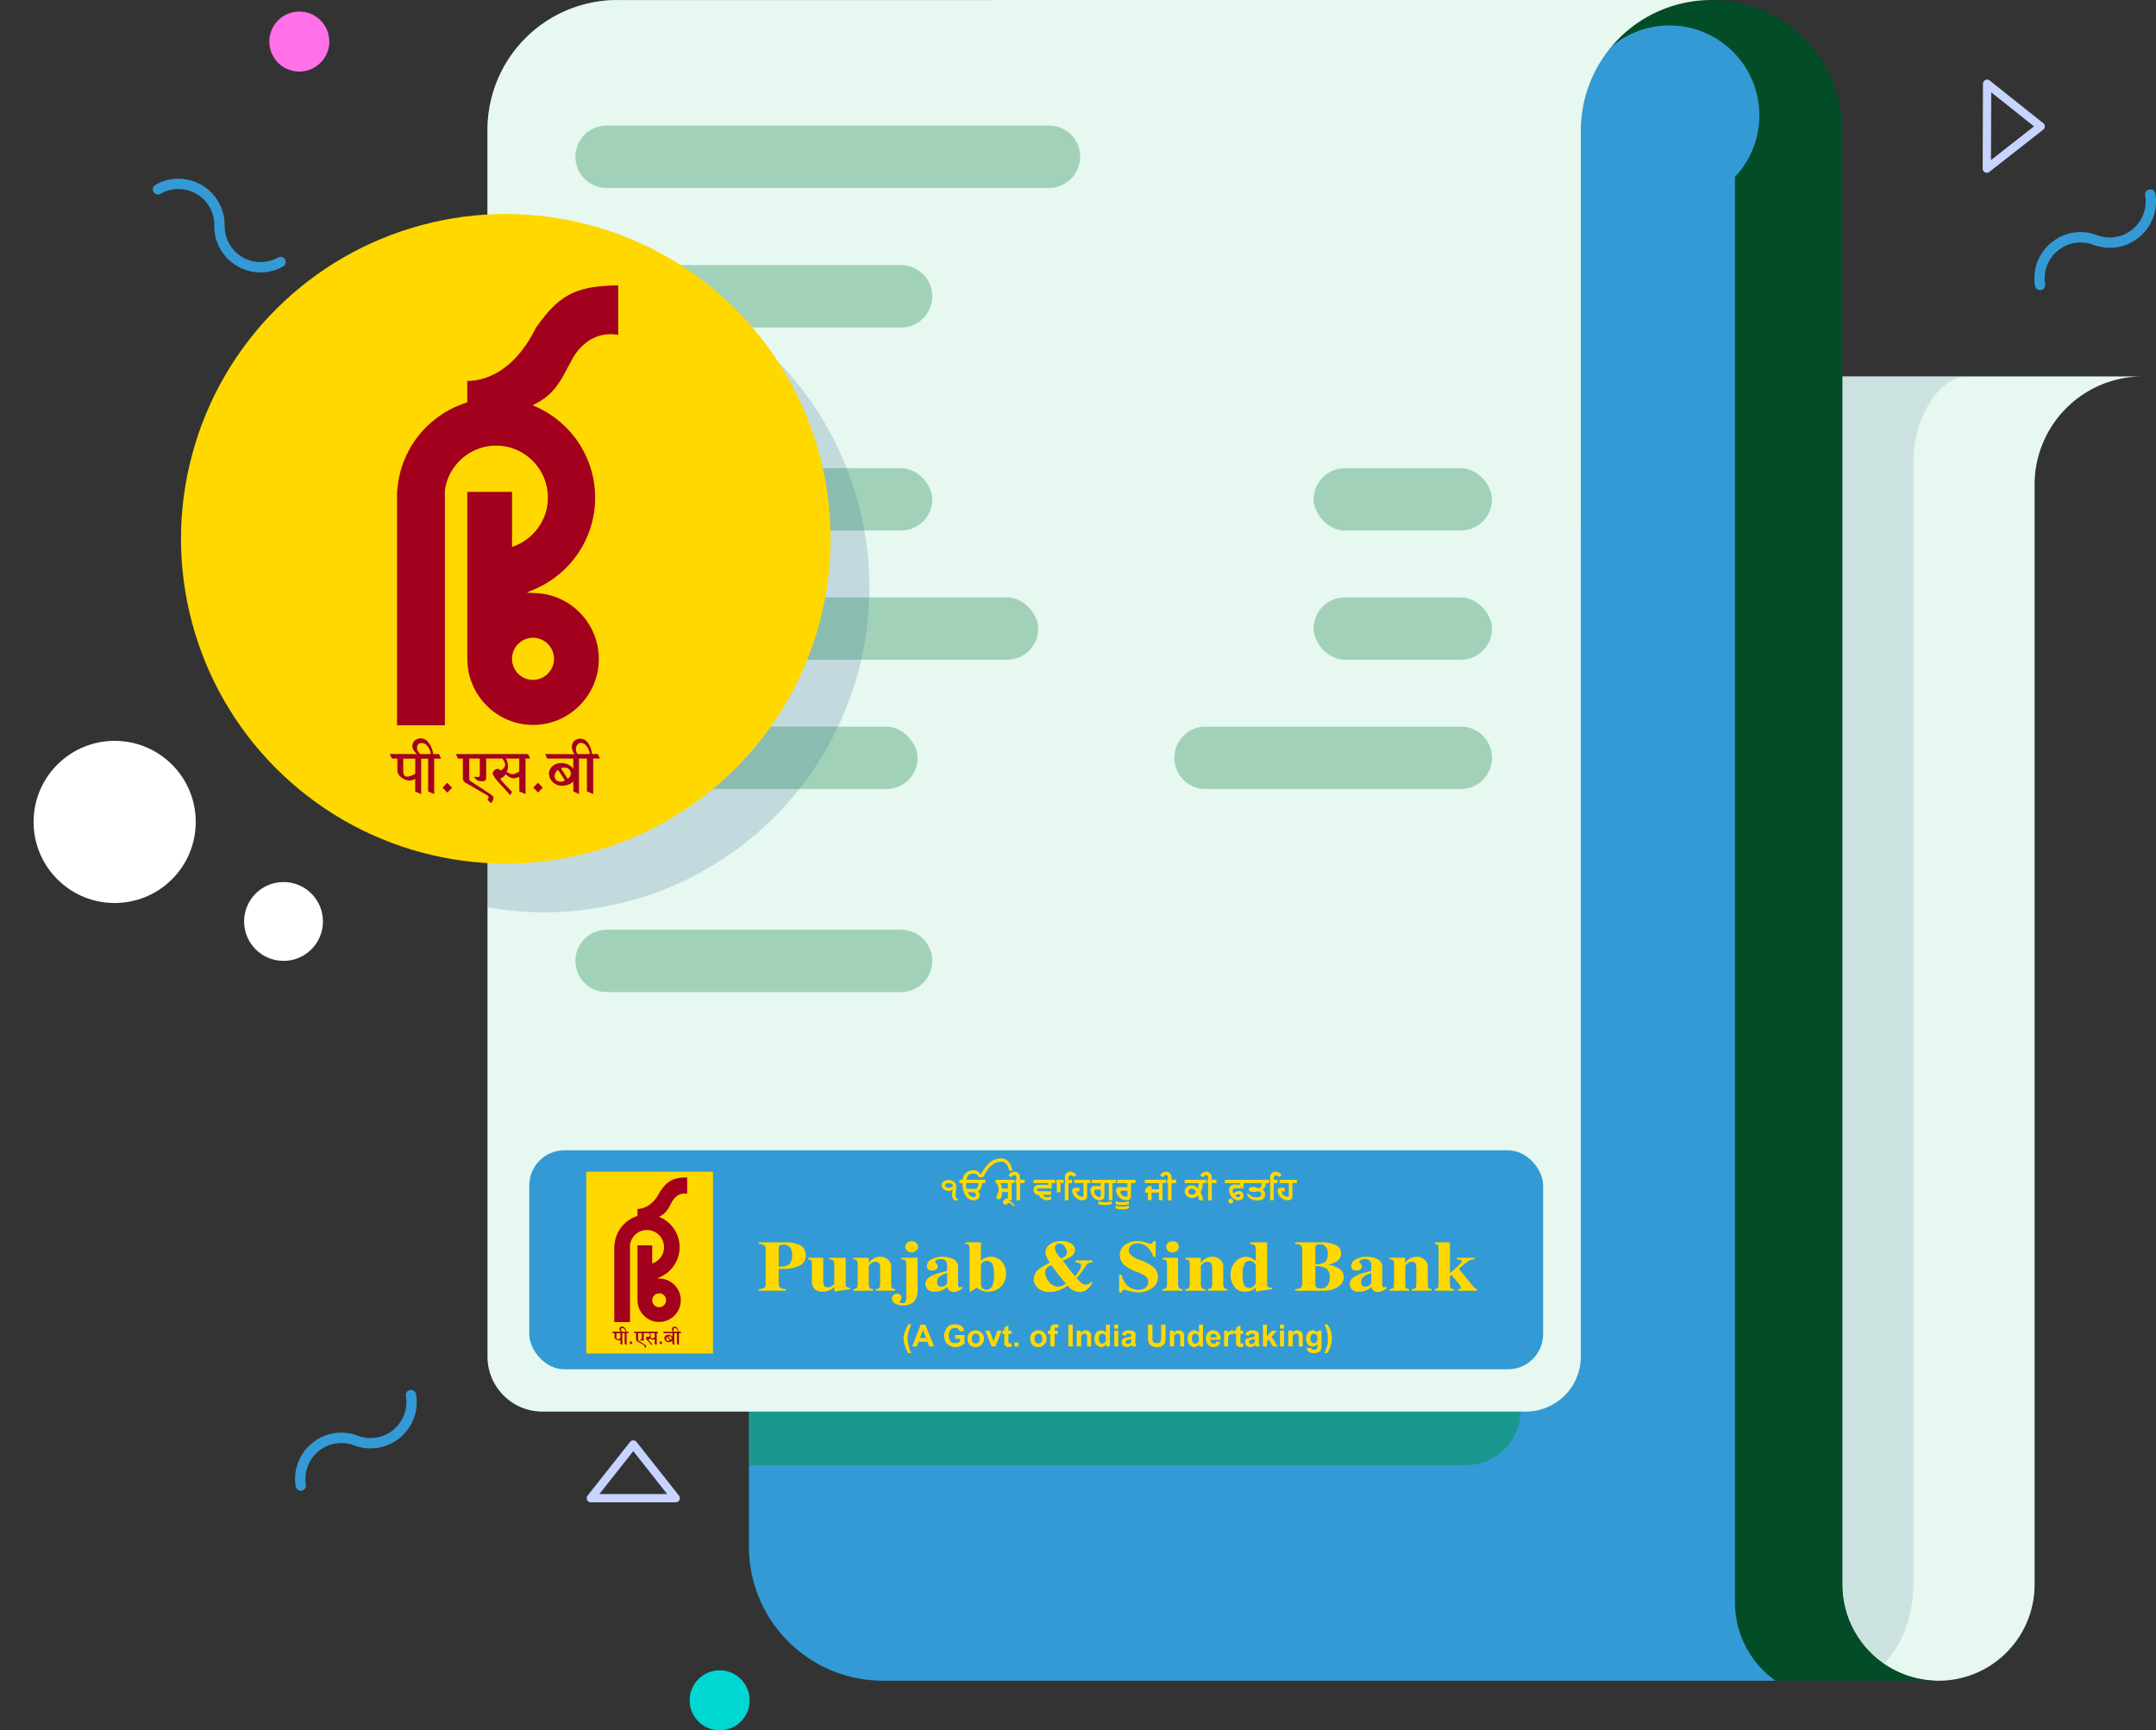 <svg xmlns="http://www.w3.org/2000/svg" width="245.99" height="197.419" viewBox="0 0 245.99 197.419">
  <rect x="0" y="0" width="245.99" height="197.419" fill="#333333" stroke="none"/>
  <g id="Group_36834" data-name="Group 36834" transform="translate(-2124.733 -2211.395)">
    <rect id="Rectangle_18350" data-name="Rectangle 18350" width="29.827" height="94.281" rx="14.913" transform="translate(2180.352 2211.396)" fill="#06a7c1"/>
    <g id="Group_36832" data-name="Group 36832" transform="translate(2180.352 2211.395)">
      <path id="Path_43221" data-name="Path 43221" d="M3318.149,2446.332a12.349,12.349,0,0,0-12.348,12.351v125.493a10.97,10.97,0,1,1-21.94,0V2446.332Z" transform="translate(-3129.282 -2403.384)" fill="#e6f8ef"/>
      <path id="Path_43222" data-name="Path 43222" d="M3298.269,2446.332c-3.907,0-6.289,5.631-6.289,9.327v128.274c0,4.266-1.649,7.977-4.078,9.871-2.407-1.862-4.041-5.475-4.041-9.629V2446.332Z" transform="translate(-3129.282 -2403.384)" fill="#326497" opacity="0.15" style="mix-blend-mode: multiply;isolation: isolate"/>
      <path id="Path_43223" data-name="Path 43223" d="M3473.2,2446.332v.005c-.083-.005-.164-.005-.249-.005Z" transform="translate(-3284.082 -2403.384)" fill="#fff"/>
      <path id="Path_43224" data-name="Path 43224" d="M2731.646,2401.263h-120.42a15.3,15.3,0,0,1-15.3-15.3V2269.626h94.925v-45.211a14.837,14.837,0,0,1,3.519-9.618c.267-.322.551-.63.849-.927a14.913,14.913,0,0,1,25.458,10.546v165.877A10.972,10.972,0,0,0,2731.646,2401.263Z" transform="translate(-2566.096 -2209.5)" fill="#024d28"/>
      <path id="Path_43225" data-name="Path 43225" d="M2713.05,2425.164H2611.224a15.3,15.3,0,0,1-15.3-15.3V2293.527h94.921v-45.211a10.259,10.259,0,1,1,17.584,5.274v162.63A10.951,10.951,0,0,0,2713.05,2425.164Z" transform="translate(-2566.095 -2233.403)" fill="#339ad5"/>
      <path id="Path_43226" data-name="Path 43226" d="M2683.984,2742.407v64.258a6.279,6.279,0,0,1-6.283,6.276h-81.777v-70.534Z" transform="translate(-2566.095 -2645.768)" fill="#02954a" opacity="0.5"/>
      <path id="Path_43227" data-name="Path 43227" d="M2571.1,2209.495a14.917,14.917,0,0,0-14.916,14.915v139.862a6.279,6.279,0,0,1-6.281,6.279H2437.719a6.281,6.281,0,0,1-6.281-6.279V2224.3a14.806,14.806,0,0,1,14.8-14.8Z" transform="translate(-2431.438 -2209.495)" fill="#e6f8ef"/>
      <path id="Path_43228" data-name="Path 43228" d="M2540.811,2295.612h-50.469a3.559,3.559,0,0,1-3.559-3.558h0a3.558,3.558,0,0,1,3.559-3.557h50.469a3.557,3.557,0,0,1,3.557,3.557h0A3.558,3.558,0,0,1,2540.811,2295.612Z" transform="translate(-2476.747 -2274.17)" fill="#a1d2b9"/>
      <path id="Path_43229" data-name="Path 43229" d="M2523.935,2383.422h-33.594a3.558,3.558,0,0,1-3.559-3.557h0a3.558,3.558,0,0,1,3.559-3.558h33.594a3.557,3.557,0,0,1,3.558,3.558h0A3.558,3.558,0,0,1,2523.935,2383.422Z" transform="translate(-2476.747 -2346.057)" fill="#a1d2b9"/>
      <rect id="Rectangle_18351" data-name="Rectangle 18351" width="40.711" height="7.115" rx="3.558" transform="translate(10.036 53.417)" fill="#a1d2b9"/>
      <path id="Path_43230" data-name="Path 43230" d="M2523.935,2801.549h-33.594a3.559,3.559,0,0,1-3.559-3.559h0a3.558,3.558,0,0,1,3.559-3.557h33.594a3.557,3.557,0,0,1,3.558,3.557h0A3.558,3.558,0,0,1,2523.935,2801.549Z" transform="translate(-2476.747 -2688.36)" fill="#a1d2b9"/>
      <path id="Path_43232" data-name="Path 43232" d="M2540.941,2951.624h-50.6a3.559,3.559,0,0,1-3.559-3.559h0a3.558,3.558,0,0,1,3.559-3.557h50.6a3.557,3.557,0,0,1,3.557,3.557h0A3.558,3.558,0,0,1,2540.941,2951.624Z" transform="translate(-2476.747 -2811.221)" fill="#c3e5f4"/>
      <path id="Path_43233" data-name="Path 43233" d="M2896.284,2673.792h-29.132a3.558,3.558,0,0,1-3.558-3.558h0a3.556,3.556,0,0,1,3.558-3.557h29.132a3.556,3.556,0,0,1,3.557,3.557h0A3.558,3.558,0,0,1,2896.284,2673.792Z" transform="translate(-2785.227 -2583.771)" fill="#a1d2b9"/>
      <rect id="Rectangle_18352" data-name="Rectangle 18352" width="20.355" height="7.115" rx="3.558" transform="translate(94.259 68.162)" fill="#a1d2b9"/>
      <rect id="Rectangle_18353" data-name="Rectangle 18353" width="20.355" height="7.115" rx="3.558" transform="translate(94.259 53.417)" fill="#a1d2b9"/>
      <rect id="Rectangle_18354" data-name="Rectangle 18354" width="52.801" height="7.115" rx="3.558" transform="translate(10.036 68.162)" fill="#a1d2b9"/>
      <rect id="Rectangle_18355" data-name="Rectangle 18355" width="39.04" height="7.115" rx="3.558" transform="translate(10.036 82.906)" fill="#a1d2b9"/>
      <rect id="Rectangle_18356" data-name="Rectangle 18356" width="33.85" height="7.115" rx="3.558" transform="translate(80.764 133.288)" fill="#4bb266"/>
    </g>
    <g id="Group_36833" data-name="Group 36833" transform="translate(2124.733 2220.462)">
      <path id="Path_43234" data-name="Path 43234" d="M2437.64,2374.736a37.3,37.3,0,0,0-6.6.584v72.943a37.059,37.059,0,1,0,6.6-73.527Z" transform="translate(-2375.497 -2353.838)" fill="#326497" opacity="0.2" style="mix-blend-mode: multiply;isolation: isolate"/>
      <circle id="Ellipse_2360" data-name="Ellipse 2360" cx="37.057" cy="37.057" r="37.057" transform="translate(5.303 52.406) rotate(-45)" fill="#ffd800"/>
      <circle id="Ellipse_2361" data-name="Ellipse 2361" cx="9.251" cy="9.251" r="9.251" transform="translate(0 84.71) rotate(-45)" fill="#fff"/>
      <circle id="Ellipse_2362" data-name="Ellipse 2362" cx="4.498" cy="4.498" r="4.498" transform="translate(27.851 91.568)" fill="#fff"/>
    </g>
    <g id="Group_39896" data-name="Group 39896" transform="translate(2169.197 2243.938)">
      <path id="Path_19479" data-name="Path 19479" d="M367.887,471.617l-.539.557-.546-.566.537-.557.547.566Zm3.963-3.84,1.393,0a1.577,1.577,0,0,0-.383-.927.782.782,0,0,0-.66-.34c-.536.074-.683.836-.35,1.272Zm-2.222,1.813a.768.768,0,0,0-.23.247.713.713,0,0,0-.151.414.646.646,0,0,0,.192.527.845.845,0,0,0,.489.155.57.57,0,0,0,.235-.024l.253-.132-.787-1.186Zm1.1,1-.774-1.187a.553.553,0,0,1,.23-.062h.251a.62.62,0,0,1,.43.166.722.722,0,0,1,.219.566.655.655,0,0,1-.356.517Zm.807-2.79a1.6,1.6,0,0,1-.325-.675.959.959,0,0,1,.283-.862,1.165,1.165,0,0,1,.687-.24,1.037,1.037,0,0,1,.832.452,2.584,2.584,0,0,1,.487,1.3h.664l.261.519h-.783v4.047l-.719-.3v-3.742h-.9v4.047l-.65-.3v-1.141a1.276,1.276,0,0,1-.4.292,1.862,1.862,0,0,1-.863.2,1.516,1.516,0,0,1-.555-.084,1.66,1.66,0,0,1-.527-.326,1.51,1.51,0,0,1-.438-1,1.208,1.208,0,0,1,.325-.754,1.609,1.609,0,0,1,1.176-.421,1.775,1.775,0,0,1,.8.221,1.314,1.314,0,0,1,.478.432v-1.169H368.4l-.244-.519,3.375.023Zm-7.848.5a1.709,1.709,0,0,1,.09,1.525l.263.146a.931.931,0,0,0,.462.1,1.174,1.174,0,0,0,.165-.013c.058-.009.033-.041.136-.084a1.333,1.333,0,0,0,.4-.226v-1.454Zm-.417,0h-1.843v2.228a.349.349,0,0,1-.38.357h-.2a.567.567,0,0,0-.109-.017l-.311-.061-.441-.435.476.026c.158.008.239-.055.239-.166v-1.932h-1.2v2.22a.752.752,0,0,0,.03.2.2.2,0,0,0,.081.129l2.212,1.445a1.555,1.555,0,0,1,.348.279.494.494,0,0,1,.1.253,1.374,1.374,0,0,1-.277.557l-.43-.391a.705.705,0,0,0,.106-.143.314.314,0,0,0,.045-.144c0-.07-.065-.163-.219-.251l-2.468-1.421a.61.61,0,0,1-.262-.574v-2.159h-.55l-.252-.519h8.248l.244.519h-.536v4.047l-.712-.3V470.38a.9.9,0,0,0-.143.053,1.608,1.608,0,0,1-.254.082c-.1.027-.079.04-.141.04a1.256,1.256,0,0,1-.537-.118,1.464,1.464,0,0,1-.461-.353l-.175.191a1.472,1.472,0,0,1-.2.174,1.444,1.444,0,0,0-.2.113.175.175,0,0,0-.042.053.1.1,0,0,0-.013.034c.1.11.179.21.253.3.017.017.157.169.42.452l.656.7-.184.388c-.728-.835-1.357-1.469-1.576-1.752a2.763,2.763,0,0,1-.434-.686c-.051-.165.174-.527.481-.564a.32.32,0,0,1,.393.167c0-.033.152-.013.2-.115.318-.265.567-.5.019-1.243Zm-9.333-.513,1.174-.006a1.671,1.671,0,0,0-.421-.951.794.794,0,0,0-.66-.3c-.3.014-.547.2-.475.73a1.008,1.008,0,0,0,.382.53Zm-.6.522h-1.371v1.394q0,.661.445.66a1.3,1.3,0,0,0,.447-.1,2.469,2.469,0,0,0,.243-.109,1.874,1.874,0,0,0,.236-.143v-1.7Zm4.2,3.318-.539.557-.547-.566.538-.557.547.566Zm-3.973-3.845a1.252,1.252,0,0,1-.568-.957.971.971,0,0,1,.334-.631.949.949,0,0,1,.674-.191,1.037,1.037,0,0,1,.832.454,2.668,2.668,0,0,1,.552,1.326h.664l.235.519H355.5v4.047l-.694-.3v-3.742l-.791.008v4.039l-.684-.3v-1.444c-.062.036-.114.062-.157.083a1.272,1.272,0,0,1-.141.057,1.641,1.641,0,0,1-.373.061,1.62,1.62,0,0,1-.885-.349,1.06,1.06,0,0,1-.475-.766V468.3h-.628l-.251-.527Z" transform="translate(-350.423 -414.292)" fill="#a3001d" fill-rule="evenodd"/>
      <path id="Path_19480" data-name="Path 19480" d="M351.026,453.1l.059-.636.058-.431.072-.425.089-.421.1-.415.12-.408.133-.4.148-.4.163-.388.177-.38.19-.374.2-.366.216-.356.228-.347.241-.34.252-.329.264-.32.275-.31.286-.3.3-.289.308-.278.317-.268.327-.255.336-.244.345-.231.355-.219.363-.205.369-.193.379-.179.386-.166.393-.152.55-.189v-2.438h.141l.355-.023.347-.041.341-.056.333-.074.328-.089.319-.1.314-.119.305-.132.3-.145.291-.157.286-.17.277-.18.27-.192.263-.2.256-.21.249-.22.24-.227.234-.235.226-.243.219-.249.212-.255.205-.259.387-.533.358-.547.328-.559.3-.562.13-.265.492-.682.488-.629.24-.291.241-.275.237-.259.239-.245.239-.231.24-.217.243-.2.246-.19.249-.177.253-.165.259-.153.264-.143.271-.131.28-.12.288-.111.3-.1.307-.091.316-.082.329-.072.343-.064.354-.057.369-.048.383-.041.812-.06c.377-.017.753-.031,1.131-.037v5.659l-.24-.039-.246-.027-.243-.014h-.239l-.233.01-.231.021-.225.034-.22.044-.216.055-.211.064-.205.075-.2.085-.2.094-.189.1-.185.111-.179.119-.174.125-.331.271-.308.3-.285.316-.261.336-.239.352-.215.363-.187.367c-.338.628-.664,1.262-1.03,1.873-.129.21-.262.414-.4.617-.107.149-.216.293-.329.436s-.24.278-.365.413l-.267.264c-.144.129-.29.252-.441.374l-.328.235-.354.225-.191.108-.582.311.762.357.36.186.352.2.345.208.336.221.329.234.318.244.311.255.3.265.293.276.281.286.272.295.261.3.25.315.24.323.227.332.218.34.2.349.192.356.181.365.167.37.156.377.14.384.129.391.113.4.1.4.085.407.069.413.055.418.04.422.024.425.008.431-.008.439-.024.435-.042.429-.057.427-.073.421-.088.415-.1.41-.118.4-.133.4-.147.391-.16.384-.174.376-.188.369-.2.362-.212.353-.225.344-.237.336-.249.327-.26.318-.271.308-.281.3-.292.288-.3.276-.312.265-.321.255-.332.244-.339.231-.349.218-.356.207-.365.193-.372.181-1.22.536,1.295.067.372.037.365.055.362.073.353.091.346.106.341.123.331.139.324.154.315.17.307.183.3.2.287.211.275.224.264.237.254.249.242.259.23.272.216.282.2.292.191.3.175.312.161.32.145.329.131.336.115.345.1.352.082.359.064.364.047.37.028.376.01.38-.01.387-.03.381-.046.376-.066.37-.085.363-.1.357-.119.349-.134.34-.151.334-.165.323-.181.315-.2.306-.209.295-.223.285-.236.274-.249.261-.26.25-.273.237-.284.224-.294.21-.305.2-.314.181-.324.166-.332.151-.339.135-.349.119-.355.1-.363.085-.367.067-.374.046-.38.03-.386.01-.376-.01-.372-.027-.366-.047-.36-.062-.354-.081-.348-.1-.342-.113-.333-.129-.327-.143-.316-.16-.31-.175-.3-.187-.291-.2-.28-.214-.27-.228-.258-.238-.247-.252-.236-.262-.223-.272-.211-.283-.2-.3-.184-.3-.169-.312-.156-.321-.14-.329-.126-.336-.109-.344-.093-.35-.076-.357-.058-.363-.043-.369-.03-.479V453.1h5.106v6.288l.5-.2.4-.19.382-.218.365-.245.343-.272.324-.295.3-.318.276-.34.252-.36.226-.378.2-.4.168-.413.072-.211.121-.434.048-.223.04-.224.031-.228.022-.23.014-.233,0-.235-.007-.3-.024-.3-.037-.3-.052-.29-.066-.285-.079-.282-.093-.274-.106-.27-.119-.262-.13-.255-.143-.248-.154-.239-.164-.233-.175-.224-.187-.215-.195-.2-.205-.2-.215-.186-.223-.176-.231-.166-.24-.153-.247-.143-.254-.132-.26-.119-.268-.106-.274-.093-.28-.081-.286-.065-.29-.052-.3-.038-.3-.023-.3-.007-.277.006-.273.019-.27.031-.266.044-.262.057-.257.067-.253.078-.249.088-.242.1-.237.111-.232.121-.226.129-.218.14-.213.149-.205.157-.2.166-.191.174-.184.183-.175.191-.167.2-.157.205-.15.211-.14.22-.13.225-.121.231-.11.238-.1.242-.09.248-.079.254-.068.257-.056.263-.047.278v26.828h-5.46V453.1Zm15.5,16.645-.244.013-.237.037-.229.06a3.245,3.245,0,0,0-.326.129c-.1.054-.2.111-.3.173s-.182.138-.271.214-.161.163-.237.251-.137.184-.2.282a3.18,3.18,0,0,0-.158.311,3.536,3.536,0,0,0-.115.335l-.047.235-.026.241v.247l.026.241.047.235a3.535,3.535,0,0,0,.115.335,3.373,3.373,0,0,0,.158.312c.064.1.129.19.2.281a3.321,3.321,0,0,0,.237.251c.088.077.177.146.271.214s.2.121.3.174.213.091.326.129l.229.06.237.037.244.011.245-.011.238-.037a3.3,3.3,0,0,0,.34-.1c.11-.044.213-.091.318-.145a3.217,3.217,0,0,0,.291-.187c.092-.072.177-.146.261-.227s.154-.17.226-.262a3.41,3.41,0,0,0,.187-.292c.054-.105.1-.208.144-.319s.069-.224.1-.342l.035-.238.013-.246-.013-.245-.035-.238c-.028-.118-.059-.227-.1-.342s-.091-.214-.144-.319-.119-.2-.187-.292-.147-.177-.226-.262-.17-.153-.261-.226a3.377,3.377,0,0,0-.291-.189c-.1-.054-.209-.1-.318-.144s-.225-.07-.34-.1l-.238-.037Z" transform="translate(-350.179 -429.524)" fill="#a3001d" fill-rule="evenodd"/>
    </g>
    <path id="Path_43238" data-name="Path 43238" d="M583.553,204.491a3.422,3.422,0,1,0,3.592,3.244A3.423,3.423,0,0,0,583.553,204.491Z" transform="translate(1623.115 2197.483)" fill="#00d6d2"/>
    <path id="Path_43239" data-name="Path 43239" d="M640.717,120.6a.592.592,0,0,0,.491-.677,4.1,4.1,0,0,1,5.5-4.492,5.278,5.278,0,0,0,7.067-5.839.589.589,0,0,0-.681-.479.591.591,0,0,0-.388.247.558.558,0,0,0-.093.434,4.1,4.1,0,0,1-5.49,4.536,5.219,5.219,0,0,0-5.208.848,5.285,5.285,0,0,0-1.224,1.423,5.144,5.144,0,0,0-.4.851,5.317,5.317,0,0,0-.246,2.66A.592.592,0,0,0,640.717,120.6Z" transform="translate(1716.869 2123.895)" fill="#339ad5"/>
    <path id="Path_43240" data-name="Path 43240" d="M533.081,206.983a.591.591,0,0,0,.491-.677,4.1,4.1,0,0,1,5.5-4.492,5.278,5.278,0,0,0,7.067-5.839.586.586,0,0,0-.244-.382.576.576,0,0,0-.435-.1.594.594,0,0,0-.389.247.558.558,0,0,0-.091.434,4.1,4.1,0,0,1-5.49,4.536,5.222,5.222,0,0,0-5.21.848,5.316,5.316,0,0,0-1.224,1.424,5.17,5.17,0,0,0-.4.85,5.288,5.288,0,0,0-.245,2.66A.59.59,0,0,0,533.081,206.983Z" transform="translate(1626.062 2174.491)" fill="#339ad5"/>
    <g id="Group_39902" data-name="Group 39902" transform="translate(2142.167 2212.714)">
      <path id="Path_25422" data-name="Path 25422" d="M545.677,49.585a3.422,3.422,0,1,0,3.592,3.245A3.422,3.422,0,0,0,545.677,49.585Z" transform="translate(-529.134 -49.58)" fill="#ff70e9"/>
      <path id="Path_25423" data-name="Path 25423" d="M546.921,74.014a.591.591,0,0,0-.8-.232,4.1,4.1,0,0,1-6.1-3.636,5.278,5.278,0,0,0-7.9-4.653.587.587,0,0,0-.219.8.592.592,0,0,0,.365.28.559.559,0,0,0,.44-.06,4.1,4.1,0,0,1,6.136,3.615,5.22,5.22,0,0,0,2.573,4.606,5.294,5.294,0,0,0,1.755.666,5.23,5.23,0,0,0,.937.085,5.31,5.31,0,0,0,2.584-.676A.59.59,0,0,0,546.921,74.014Z" transform="translate(-531.825 -45.722)" fill="#339ad5"/>
    </g>
    <path id="Path_43241" data-name="Path 43241" d="M566.289,187.746a.462.462,0,0,1-.047.206.473.473,0,0,1-.425.266h-9.683a.472.472,0,0,1-.371-.765l4.842-6.127a.472.472,0,0,1,.741,0l4.842,6.127A.476.476,0,0,1,566.289,187.746Zm-9.18-.473h7.733l-3.867-4.893Z" transform="translate(1636.012 2194.583)" fill="#c6d4ff"/>
    <path id="Path_43242" data-name="Path 43242" d="M635.741,109.745a.456.456,0,0,1-.206-.048.468.468,0,0,1-.265-.425l.035-9.684a.474.474,0,0,1,.268-.424.469.469,0,0,1,.5.056l6.109,4.865a.473.473,0,0,1,0,.741l-6.145,4.818A.461.461,0,0,1,635.741,109.745Zm.506-9.177-.029,7.733,4.907-3.849Z" transform="translate(1715.676 2121.361)" fill="#c6d4ff"/>
    <g id="Group_39903" data-name="Group 39903" transform="translate(2185.125 2342.638)">
      <rect id="Rectangle_18555" data-name="Rectangle 18555" width="115.668" height="24.984" rx="4" transform="translate(0 0)" fill="#339ad5"/>
      <g id="Group_39900" data-name="Group 39900" transform="translate(6.499 2.44)">
        <rect id="Rectangle_18556" data-name="Rectangle 18556" width="14.457" height="20.746" fill="#ffd800"/>
        <g id="Group_39898" data-name="Group 39898" transform="translate(2.938 0.649)">
          <path id="Path_19479-2" data-name="Path 19479" d="M356.172,467.844l-.177.183-.18-.186.177-.184.18.186Zm1.3-1.264h.459a.519.519,0,0,0-.126-.305.257.257,0,0,0-.217-.112c-.176.024-.225.275-.115.419Zm-.731.6a.254.254,0,0,0-.076.081.234.234,0,0,0-.05.136.213.213,0,0,0,.063.174.278.278,0,0,0,.161.051.187.187,0,0,0,.077-.008l.083-.043-.259-.391Zm.361.328-.255-.391a.183.183,0,0,1,.076-.021h.083a.2.2,0,0,1,.142.055.238.238,0,0,1,.072.186.216.216,0,0,1-.117.17Zm.266-.918a.527.527,0,0,1-.107-.222.316.316,0,0,1,.093-.284.383.383,0,0,1,.226-.079.341.341,0,0,1,.274.149.85.85,0,0,1,.161.428h.219l.086.171h-.258v1.332l-.237-.1v-1.232h-.3v1.332l-.214-.1v-.376a.421.421,0,0,1-.13.1.613.613,0,0,1-.284.067.5.5,0,0,1-.183-.027.546.546,0,0,1-.174-.107.5.5,0,0,1-.144-.328.4.4,0,0,1,.107-.248.529.529,0,0,1,.387-.139.584.584,0,0,1,.264.073.433.433,0,0,1,.157.142v-.385h-.976l-.08-.171,1.111.008Zm-2.583.163a.562.562,0,0,1,.03.5l.087.048a.307.307,0,0,0,.152.034.384.384,0,0,0,.054,0c.019,0,.011-.014.045-.027a.437.437,0,0,0,.133-.074v-.479Zm-.137,0h-.607v.733a.115.115,0,0,1-.125.118h-.066a.193.193,0,0,0-.036-.006l-.1-.02-.145-.143.157.008c.052,0,.079-.018.079-.055v-.636h-.395v.731a.246.246,0,0,0,.01.066.065.065,0,0,0,.027.042l.728.476a.512.512,0,0,1,.114.092.163.163,0,0,1,.032.083.453.453,0,0,1-.091.183l-.142-.129a.231.231,0,0,0,.035-.047.1.1,0,0,0,.015-.048c0-.023-.021-.054-.072-.083l-.812-.468a.2.2,0,0,1-.086-.189v-.711h-.181l-.083-.171h2.715l.08.171h-.176v1.332l-.234-.1v-.544a.3.3,0,0,0-.047.017.52.52,0,0,1-.084.027c-.033.009-.026.013-.046.013a.413.413,0,0,1-.177-.039.483.483,0,0,1-.152-.116l-.058.063a.481.481,0,0,1-.066.057.465.465,0,0,0-.065.037.057.057,0,0,0-.014.017.033.033,0,0,0,0,.011l.083.1.138.149.216.23-.061.128c-.24-.275-.447-.483-.519-.577a.912.912,0,0,1-.143-.226c-.017-.054.057-.174.158-.186a.105.105,0,0,1,.129.055c0-.011.05,0,.067-.038.1-.087.187-.165.006-.409Zm-3.072-.169.387,0a.551.551,0,0,0-.139-.313.262.262,0,0,0-.217-.1c-.1,0-.18.065-.156.24a.332.332,0,0,0,.126.174Zm-.2.172h-.451v.459q0,.218.147.217a.428.428,0,0,0,.147-.034.819.819,0,0,0,.08-.036.619.619,0,0,0,.078-.047v-.559Zm1.383,1.092-.177.183-.18-.186.177-.184.18.186Zm-1.308-1.266a.412.412,0,0,1-.187-.315.319.319,0,0,1,.11-.208.312.312,0,0,1,.222-.063.341.341,0,0,1,.274.149.877.877,0,0,1,.182.436h.219l.077.171h-.257v1.332l-.228-.1v-1.232l-.261,0v1.329l-.225-.1v-.475l-.052.027a.406.406,0,0,1-.046.019.541.541,0,0,1-.123.02.533.533,0,0,1-.291-.115.349.349,0,0,1-.156-.252v-.453h-.207l-.083-.174Z" transform="translate(-350.423 -448.975)" fill="#a3001d" fill-rule="evenodd"/>
          <path id="Path_19480-2" data-name="Path 19480" d="M351.017,437.284l.019-.21.019-.142.024-.14.029-.139.034-.137.04-.134.044-.132.049-.13.053-.128.058-.125.062-.123.066-.12.071-.117.075-.114.08-.112.083-.108.087-.105.091-.1.094-.1.1-.1.1-.091.1-.088.108-.084.111-.08.114-.076.117-.072.12-.068.121-.064.125-.059.127-.055.129-.05.181-.062v-.8h.047l.117-.007.114-.014.112-.019.11-.024.108-.029.105-.034.1-.039.1-.043.1-.048.1-.052.094-.056.091-.059.089-.063.087-.066.084-.069.082-.072.079-.075.077-.077.074-.08.072-.082.07-.084.067-.085.127-.176.118-.18.108-.184.1-.185.043-.087.162-.224.16-.207.079-.1.079-.091.078-.085.079-.081.079-.076.079-.071.08-.067.081-.063.082-.058.083-.054.085-.05.087-.047.089-.043.092-.04.095-.036.1-.033.1-.03.1-.027.108-.024.113-.021.117-.019.121-.016.126-.014.267-.02c.124-.006.248-.01.372-.012v1.863l-.079-.013-.081-.009-.08,0H359l-.077,0-.076.007-.074.011-.073.014-.071.018-.069.021-.068.025-.066.028-.065.031-.062.033-.061.036-.059.039-.057.041-.109.089-.1.1-.094.1-.086.111-.079.116-.071.119-.061.121c-.111.207-.219.415-.339.616-.042.069-.086.136-.132.2-.035.049-.071.1-.108.144s-.079.092-.12.136l-.088.087c-.047.042-.1.083-.145.123l-.108.077-.117.074-.063.035-.192.1.251.118.119.061.116.065.114.069.111.073.108.077.1.08.1.084.1.087.1.091.093.094.089.1.086.1.082.1.079.106.075.109.072.112.067.115.063.117.06.12.055.122.051.124.046.126.042.129.037.13.033.132.028.134.023.136.018.138.013.139.008.14,0,.142,0,.145-.008.143-.014.141-.019.14-.024.139-.029.137-.034.135-.039.133-.044.131-.048.129-.053.127-.057.124-.062.121-.066.119-.07.116-.074.114-.078.111-.082.108-.086.1-.089.1-.093.1-.1.095-.1.091-.1.087-.106.084-.109.08-.112.076-.115.072-.117.068-.12.063-.122.06-.4.176.426.022.122.012.12.018.119.024.116.03.114.035.112.041.109.046.106.051.1.056.1.06.1.065.094.07.091.074.087.078.084.082.08.085.076.09.071.093.067.1.063.1.058.1.053.105.048.108.043.111.038.113.032.116.027.118.021.12.015.122.009.124,0,.125,0,.127-.01.126-.015.124-.022.122-.028.119-.033.118-.039.115-.044.112-.05.11-.054.106-.06.1-.065.1-.069.1-.074.094-.078.09-.082.086-.086.082-.09.078-.093.074-.1.069-.1.065-.1.06-.107.055-.109.05-.112.044-.115.039-.117.033-.119.028-.121.022-.123.015-.125.01-.127,0-.124,0-.122-.009-.12-.015-.119-.021-.117-.026-.115-.032-.113-.037-.11-.042-.107-.047-.1-.053-.1-.057-.1-.062-.1-.066-.092-.071-.089-.075-.085-.078-.081-.083-.078-.086-.073-.09-.069-.093-.065-.1-.061-.1-.056-.1-.051-.105-.046-.108-.041-.111-.036-.113-.031-.115-.025-.118-.019-.119-.014-.121-.01-.158v-6.33h1.681v2.07l.164-.067.132-.062.126-.072.12-.081.113-.09.107-.1.1-.1.091-.112.083-.119.074-.125.065-.131.055-.136.024-.069.04-.143.016-.073.013-.074.01-.075.007-.076,0-.077v-.078l0-.1-.008-.1-.012-.1-.017-.1-.022-.094-.026-.093-.031-.09-.035-.089-.039-.086-.043-.084-.047-.082-.051-.079-.054-.077-.058-.074-.061-.071-.064-.067-.067-.065-.071-.061-.073-.058-.076-.055-.079-.05-.081-.047-.084-.043-.086-.039-.088-.035-.09-.03-.092-.027-.094-.022-.1-.017-.1-.013-.1-.008-.1,0-.091,0-.09.006-.089.01-.087.014-.086.019-.085.022-.083.026-.082.029-.08.033-.078.036-.076.04-.074.042-.072.046-.07.049-.067.052-.065.055-.063.057-.06.06-.058.063-.055.065-.052.068-.049.069-.046.072-.043.074-.04.076-.036.078-.033.08-.03.082-.026.083-.022.085-.019.087-.015.092v8.831h-1.8v-8.767Zm5.1,5.479-.081,0-.078.012-.076.02a1.064,1.064,0,0,0-.107.042c-.034.018-.066.036-.1.057s-.06.045-.089.07-.053.054-.078.083-.045.061-.066.093a1.041,1.041,0,0,0-.052.1c-.015.037-.027.072-.038.11l-.015.077-.008.079v.081l.008.079.015.077c.011.038.023.073.038.11a1.117,1.117,0,0,0,.052.1c.021.032.042.063.066.092a1.081,1.081,0,0,0,.078.083c.029.025.058.048.089.07s.065.04.1.057.07.03.107.042l.076.02.078.012.081,0,.08,0,.078-.012a1.094,1.094,0,0,0,.112-.032c.036-.015.07-.03.1-.048a1.066,1.066,0,0,0,.1-.062c.03-.024.058-.048.086-.075s.051-.056.075-.086.042-.063.061-.1.033-.069.047-.105.023-.074.032-.112l.012-.078,0-.081,0-.081-.012-.078c-.009-.039-.02-.075-.032-.112s-.03-.07-.047-.1-.039-.065-.061-.1-.048-.058-.075-.086-.056-.051-.086-.074a1.1,1.1,0,0,0-.1-.062c-.034-.018-.069-.033-.1-.048s-.074-.023-.112-.032l-.078-.012Z" transform="translate(-350.739 -429.524)" fill="#a3001d" fill-rule="evenodd"/>
        </g>
      </g>
      <path id="Path_43236" data-name="Path 43236" d="M387.184,445.625v-3.908c0-.23-.038-.383-.153-.46a1.04,1.04,0,0,0-.649-.153v-.192h2.941a3.9,3.9,0,0,1,1.833.345,1.335,1.335,0,0,1,.611,1.111,1.244,1.244,0,0,1-.687,1.188,4.18,4.18,0,0,1-2.1.383h-.306v1.686a.65.65,0,0,0,.153.46,1.291,1.291,0,0,0,.688.153v.192h-3.132v-.192a1.041,1.041,0,0,0,.649-.153c.115-.077.153-.23.153-.46Zm1.49-1.954h.153a1.629,1.629,0,0,0,1.069-.268,1.517,1.517,0,0,0,.306-1.034,1.262,1.262,0,0,0-.267-.92.932.932,0,0,0-.764-.268.823.823,0,0,0-.382.077.469.469,0,0,0-.114.345v2.069Zm5.079-1v2.644a1.075,1.075,0,0,0,.115.574.448.448,0,0,0,.382.154,1.246,1.246,0,0,0,.5-.154,1.687,1.687,0,0,0,.267-.23h0V443.48a.668.668,0,0,0-.115-.46c-.076-.115-.229-.153-.458-.153v-.192h1.871v2.95c0,.191,0,.307.076.344a.611.611,0,0,0,.42.115h0v.191c-.344.038-.649.077-.878.115-.268.038-.573.077-.916.153h0v-.536h0a3.388,3.388,0,0,1-.382.306,2.027,2.027,0,0,1-.917.23,1.251,1.251,0,0,1-.916-.268,1.156,1.156,0,0,1-.344-.881V443.48a1.334,1.334,0,0,0-.076-.5.466.466,0,0,0-.344-.115v-.192h1.719Zm3.933,2.95V443.48a.793.793,0,0,0-.114-.5c-.038-.077-.191-.115-.382-.115v-.192h1.757v.613h0a1.327,1.327,0,0,1,.382-.421,1.58,1.58,0,0,1,.955-.307,1.207,1.207,0,0,1,.878.345.992.992,0,0,1,.344.8v1.916a1.336,1.336,0,0,0,.076.5.506.506,0,0,0,.382.115v.192h-2.215v-.192c.191,0,.344-.038.382-.115a.793.793,0,0,0,.115-.5V443.94a1.314,1.314,0,0,0-.115-.651.475.475,0,0,0-.42-.153.733.733,0,0,0-.458.153,2.163,2.163,0,0,0-.306.268h0v2.069a.79.79,0,0,0,.115.5c.038.076.191.115.382.115v.192H397.19v-.192c.191,0,.344-.038.382-.115a.793.793,0,0,0,.114-.5Zm5.538-2.26v3.869a1.257,1.257,0,0,1-.076.46.372.372,0,0,1-.344.153c-.153,0-.268,0-.306-.077-.038-.038,0-.115.076-.23a.491.491,0,0,0,.076-.5.548.548,0,0,0-.5-.268.679.679,0,0,0-.382.154.529.529,0,0,0-.191.345.736.736,0,0,0,.344.613,1.575,1.575,0,0,0,.878.23,1.761,1.761,0,0,0,1.3-.421,2.049,2.049,0,0,0,.42-1.379v-3.639h-1.872v.192c.229,0,.421.038.458.115.077.038.115.192.115.383Zm.611-2.566a.7.7,0,0,1,.5.153.664.664,0,0,1,.229.46.546.546,0,0,1-.229.46.739.739,0,0,1-.993,0,.547.547,0,0,1-.229-.46.665.665,0,0,1,.229-.46.7.7,0,0,1,.5-.153Zm2.6,5.746a1.1,1.1,0,0,1-.726-.23.878.878,0,0,1-.306-.651,1.056,1.056,0,0,1,.382-.728A4.127,4.127,0,0,1,407,444.4l.878-.23h0v-.613a.8.8,0,0,0-.191-.575.841.841,0,0,0-.611-.153.558.558,0,0,0-.458.153c-.114.115-.114.192,0,.306a.5.5,0,0,1,.153.574.6.6,0,0,1-.573.268.813.813,0,0,1-.458-.115.525.525,0,0,1-.153-.421.8.8,0,0,1,.5-.728,2.3,2.3,0,0,1,1.222-.307,2.808,2.808,0,0,1,1.375.307.981.981,0,0,1,.459.881v2.03a.783.783,0,0,0,.038.191.2.2,0,0,0,.153.077.14.14,0,0,0,.114-.038l.076-.077.153.153a1.051,1.051,0,0,1-.458.345,1.639,1.639,0,0,1-.535.153.75.75,0,0,1-.611-.23.741.741,0,0,1-.191-.344h0a1.939,1.939,0,0,1-.5.344,2.127,2.127,0,0,1-.955.192Zm1.451-.919v-1.188h0l-.114.038a1.585,1.585,0,0,0-.764.383.691.691,0,0,0-.267.574.775.775,0,0,0,.115.421.464.464,0,0,0,.344.115.628.628,0,0,0,.382-.077c.076-.077.191-.153.305-.268Zm2.559-3.908a1.321,1.321,0,0,0-.077-.5.55.55,0,0,0-.42-.115v-.192h1.795v2.107h0a1.592,1.592,0,0,1,1.107-.46,1.729,1.729,0,0,1,1.26.537,1.993,1.993,0,0,1,.5,1.341,2.056,2.056,0,0,1-.573,1.532,2.1,2.1,0,0,1-1.528.575,1.874,1.874,0,0,1-1.146-.383l-.076-.076h0l-.726.46h-.114v-4.827Zm1.909,4.6a.76.76,0,0,0,.688-.421,3.685,3.685,0,0,0,.191-1.341,2.923,2.923,0,0,0-.191-1.188.771.771,0,0,0-.688-.345.717.717,0,0,0-.611.46h0v2.146a1.119,1.119,0,0,0,.076.344.391.391,0,0,0,.191.23.616.616,0,0,0,.344.115Zm6.76-4.252a1.129,1.129,0,0,1,.5-.919,2.267,2.267,0,0,1,1.3-.383,2.123,2.123,0,0,1,1.145.306.868.868,0,0,1,.42.728c0,.306-.191.575-.611.843a2.536,2.536,0,0,1-.8.345l.84,1.111.573.689c.153-.191.267-.344.382-.5.076-.115.115-.191.191-.306a.651.651,0,0,0,.076-.575c-.076-.115-.268-.191-.573-.191v-.23h1.909v.23a1.009,1.009,0,0,0-.535.115,3.252,3.252,0,0,0-.382.5,2.716,2.716,0,0,1-.382.537,3.879,3.879,0,0,1-.5.613l.229.268a1.807,1.807,0,0,0,.42.383.87.87,0,0,0,.42.115.9.9,0,0,0,.305-.077,1.685,1.685,0,0,0,.267-.23l.153.076a2.052,2.052,0,0,1-.649.8,1.336,1.336,0,0,1-.879.268,2.041,2.041,0,0,1-.611-.153,2.722,2.722,0,0,1-.534-.383l-.115-.192a6.17,6.17,0,0,1-.84.46,3.033,3.033,0,0,1-1.3.268,2,2,0,0,1-1.26-.421,1.347,1.347,0,0,1-.5-1.034,1.527,1.527,0,0,1,.573-1.149,5.778,5.778,0,0,1,1.26-.728,2.858,2.858,0,0,1-.267-.46,1.725,1.725,0,0,1-.229-.728Zm1.451,3.907a1.4,1.4,0,0,0,.611-.191l.268-.153-.611-.728c-.267-.345-.573-.728-.916-1.188l-.153-.192a1.677,1.677,0,0,0-.382.23.728.728,0,0,0-.306.575,1.672,1.672,0,0,0,.458,1.111,1.38,1.38,0,0,0,1.031.536Zm-.382-4.405a1.515,1.515,0,0,0,.191.536,3.281,3.281,0,0,0,.5.651.772.772,0,0,0,.306-.153.612.612,0,0,0,.382-.5,1.126,1.126,0,0,0-.267-.728.675.675,0,0,0-.573-.307.507.507,0,0,0-.382.115.493.493,0,0,0-.153.383Zm11.228,1a2.507,2.507,0,0,0-.687-1.111,1.64,1.64,0,0,0-1.069-.421,1.211,1.211,0,0,0-.764.23.69.69,0,0,0-.267.574.637.637,0,0,0,.305.575,3.123,3.123,0,0,0,1.031.536,4.919,4.919,0,0,1,1.528.843,1.434,1.434,0,0,1,.458,1.035,1.566,1.566,0,0,1-.649,1.3,2.622,2.622,0,0,1-1.642.5,4.833,4.833,0,0,1-1.337-.268,1.229,1.229,0,0,0-.306-.038.393.393,0,0,0-.191.23v.077h-.306v-2.03h.267a2.568,2.568,0,0,0,.688,1.264,1.8,1.8,0,0,0,1.222.46,1.45,1.45,0,0,0,.84-.23.96.96,0,0,0,.306-.69.742.742,0,0,0-.306-.613,4.236,4.236,0,0,0-1.107-.536,4.312,4.312,0,0,1-1.375-.8,1.43,1.43,0,0,1-.458-1.034,1.388,1.388,0,0,1,.573-1.188,2.167,2.167,0,0,1,1.49-.46,3.364,3.364,0,0,1,1.108.23.974.974,0,0,0,.42.077.39.39,0,0,0,.191-.23l.038-.077h.267v1.8h-.267Zm1.566,3.065V443.48a.792.792,0,0,0-.115-.5c-.038-.077-.191-.115-.382-.115v-.192h1.757v2.95a.789.789,0,0,0,.115.5c.038.076.191.115.381.115v.192h-2.253v-.192c.191,0,.344-.038.382-.115a.792.792,0,0,0,.115-.5Zm.611-4.827a.607.607,0,0,1,.726.613.635.635,0,0,1-.191.46.825.825,0,0,1-.534.192.8.8,0,0,1-.5-.192.516.516,0,0,1-.191-.46.609.609,0,0,1,.191-.46.768.768,0,0,1,.5-.153Zm1.986,4.827V443.48a.792.792,0,0,0-.115-.5c-.038-.077-.191-.115-.382-.115v-.192h1.757v.613h0a2,2,0,0,1,.382-.421,1.577,1.577,0,0,1,.955-.307,1.206,1.206,0,0,1,.878.345.99.99,0,0,1,.344.8v1.916a.794.794,0,0,0,.114.5c.038.076.153.115.344.115v.192h-2.215v-.192c.191,0,.343-.038.382-.115a.793.793,0,0,0,.115-.5V443.94a1.315,1.315,0,0,0-.115-.651.476.476,0,0,0-.42-.153.733.733,0,0,0-.458.153,2.134,2.134,0,0,0-.306.268h0v2.069a.793.793,0,0,0,.114.5c.038.076.191.115.382.115v.192h-2.253v-.192c.191,0,.344-.038.382-.115a.792.792,0,0,0,.115-.5Zm6.3.919a1.4,1.4,0,0,1-1.184-.536,2.11,2.11,0,0,1-.458-1.418,2.132,2.132,0,0,1,.535-1.456,1.63,1.63,0,0,1,1.261-.575,1.416,1.416,0,0,1,.84.307.391.391,0,0,1,.229.191h0v-1.341a.667.667,0,0,0-.114-.46c-.076-.115-.268-.153-.534-.153v-.192h1.947v4.712c0,.191.038.307.115.344.038.077.191.115.42.115h0v.191q-.516.057-.917.115c-.267.038-.535.077-.917.153h0v-.5h0a.46.46,0,0,1-.191.191,1.638,1.638,0,0,1-1.031.307Zm.535-3.525a.62.62,0,0,0-.611.383,2.385,2.385,0,0,0-.191,1.188,2.841,2.841,0,0,0,.153,1.149.642.642,0,0,0,.573.383.811.811,0,0,0,.573-.268,1.156,1.156,0,0,0,.191-.268h0V443.48h0a.716.716,0,0,0-.229-.268.794.794,0,0,0-.459-.192Zm6,2.605v-3.908a.648.648,0,0,0-.153-.46,1.231,1.231,0,0,0-.649-.153v-.192h2.864a3.611,3.611,0,0,1,1.757.307,1.024,1.024,0,0,1,.611.957,1.093,1.093,0,0,1-.687,1,2.419,2.419,0,0,1-.841.268h0a3.907,3.907,0,0,1,1.069.345,1.173,1.173,0,0,1,.764,1.073,1.352,1.352,0,0,1-.688,1.149,3.2,3.2,0,0,1-1.795.421H447.6v-.192a1.232,1.232,0,0,0,.649-.153.649.649,0,0,0,.153-.46Zm1.49-4.061V443.4h.153a1.625,1.625,0,0,0,.993-.268,1.264,1.264,0,0,0,.267-.92,1.191,1.191,0,0,0-.229-.8.85.85,0,0,0-.726-.268.57.57,0,0,0-.382.115.5.5,0,0,0-.076.307Zm0,2.069V445.7a.471.471,0,0,0,.114.345.615.615,0,0,0,.42.115h.038a.874.874,0,0,0,.8-.307,1.475,1.475,0,0,0,.267-1,1.132,1.132,0,0,0-.344-.919,1.941,1.941,0,0,0-1.146-.307Zm4.927,2.911a1.1,1.1,0,0,1-.726-.23.841.841,0,0,1-.267-.651.926.926,0,0,1,.382-.728,3.446,3.446,0,0,1,1.184-.536l.879-.23h0v-.613a.66.66,0,0,0-.191-.575.79.79,0,0,0-.573-.153.648.648,0,0,0-.5.153c-.114.115-.114.192,0,.306.191.191.267.383.153.574-.076.192-.306.268-.573.268a.814.814,0,0,1-.459-.115.7.7,0,0,1-.153-.421.873.873,0,0,1,.5-.728,2.3,2.3,0,0,1,1.222-.307,2.608,2.608,0,0,1,1.375.307.982.982,0,0,1,.458.881v2.03a.225.225,0,0,0,.076.191c0,.039.076.077.115.077a.141.141,0,0,0,.115-.038c.038,0,.076-.039.114-.077l.114.153a1.048,1.048,0,0,1-.458.345,1.635,1.635,0,0,1-.534.153.75.75,0,0,1-.611-.23.486.486,0,0,1-.153-.344h0a2.113,2.113,0,0,1-.535.344,2.031,2.031,0,0,1-.955.192Zm1.451-.919v-1.188h0l-.115.038a1.585,1.585,0,0,0-.764.383.69.69,0,0,0-.267.574.775.775,0,0,0,.115.421.612.612,0,0,0,.344.115.627.627,0,0,0,.382-.077c.076-.077.191-.153.306-.268Zm2.6,0V443.48a1.338,1.338,0,0,0-.076-.5.551.551,0,0,0-.42-.115v-.192h1.757v.613h0a2.008,2.008,0,0,1,.382-.421,1.761,1.761,0,0,1,.954-.307,1.148,1.148,0,0,1,.879.345.918.918,0,0,1,.382.8v1.916c0,.23,0,.422.076.5q.057.115.344.115v.192H460.93v-.192a.551.551,0,0,0,.42-.115,1.337,1.337,0,0,0,.076-.5V443.94a1.315,1.315,0,0,0-.114-.651c-.076-.115-.191-.153-.42-.153a.734.734,0,0,0-.458.153,1.752,1.752,0,0,0-.267.268h0v2.069c0,.23,0,.422.076.5a.507.507,0,0,0,.382.115v.192h-2.253v-.192a.551.551,0,0,0,.42-.115,1.339,1.339,0,0,0,.076-.5Zm5.08,0v-3.908a1.321,1.321,0,0,0-.077-.5c-.038-.077-.191-.115-.344-.115v-.192h1.719v3.525h0l.688-.613c.42-.383.649-.613.687-.766,0-.115-.191-.191-.573-.191v-.192h1.986v.192a1.274,1.274,0,0,0-.573.115,6.738,6.738,0,0,0-.687.5l-.5.46h0l1.375,1.686a3.684,3.684,0,0,0,.42.5.507.507,0,0,0,.267.115v.192h-2.177v-.192q.344,0,.344-.115a1.031,1.031,0,0,0-.267-.5l-.8-1h0l-.191.192h0v.8a1.337,1.337,0,0,0,.076.5.506.506,0,0,0,.382.115v.192h-2.177v-.192c.153,0,.306-.038.344-.115A1.325,1.325,0,0,0,463.948,445.625Z" transform="translate(-360.217 -430.412)" fill="#ffd800" fill-rule="evenodd"/>
      <path id="Path_43237" data-name="Path 43237" d="M422.807,464.414h-.344a3.357,3.357,0,0,1-.381-.843,2.977,2.977,0,0,1-.153-.8,2.319,2.319,0,0,1,.191-.919,2.672,2.672,0,0,1,.382-.728h.306a4.1,4.1,0,0,0-.306.881,2.487,2.487,0,0,0-.114.766,2.971,2.971,0,0,0,.076.574l.115.575c.076.115.115.268.229.5Zm2.6-.766h-.535l-.229-.536h-.993l-.191.536h-.535l.955-2.49h.534l.993,2.49Zm-.917-.958-.343-.919-.344.919Zm3.323.077v-.421h1.069v.958a2.347,2.347,0,0,1-.458.307,1.579,1.579,0,0,1-.611.115,1.286,1.286,0,0,1-.649-.191,1.061,1.061,0,0,1-.458-.46,1.81,1.81,0,0,1-.153-.651,1.326,1.326,0,0,1,.191-.689.973.973,0,0,1,.458-.5,1.557,1.557,0,0,1,1.337.077.947.947,0,0,1,.306.536l-.5.115a.528.528,0,0,0-.191-.307.533.533,0,0,0-.344-.115.64.64,0,0,0-.535.23.976.976,0,0,0-.191.613,1.142,1.142,0,0,0,.191.69.756.756,0,0,0,.535.191.945.945,0,0,0,.305-.038,1.64,1.64,0,0,0,.268-.153v-.307Zm1.413-.038a1.023,1.023,0,0,1,.115-.46.751.751,0,0,1,.344-.345,1.058,1.058,0,0,1,.5-.115.917.917,0,0,1,.917.958.792.792,0,0,1-.268.651.815.815,0,0,1-.649.306,1.057,1.057,0,0,1-.5-.115.752.752,0,0,1-.344-.345,1.115,1.115,0,0,1-.115-.536Zm.5.038a.686.686,0,0,0,.115.421.532.532,0,0,0,.343.115.433.433,0,0,0,.306-.115.83.83,0,0,0,0-.843.471.471,0,0,0-.306-.153.568.568,0,0,0-.343.153.688.688,0,0,0-.115.421Zm2.253.881-.726-1.8h.5l.344.919.076.307c.038-.077.038-.115.077-.154a.291.291,0,0,1,.038-.153l.343-.919h.5l-.726,1.8Zm2.253-1.8v.383h-.344v.728a1.359,1.359,0,0,0,.038.268c0,.038,0,.038.038.077h.076a.417.417,0,0,0,.191-.038l.038.383a1.126,1.126,0,0,1-.382.077.542.542,0,0,1-.229-.077c-.076,0-.114-.038-.153-.115-.038-.038-.038-.076-.077-.153V462.23H433.2v-.383h.229V461.5l.459-.268v.613Zm.343,1.8v-.46h.459v.46Zm1.8-.919a1.022,1.022,0,0,1,.114-.46.749.749,0,0,1,.344-.345,1.055,1.055,0,0,1,.5-.115.916.916,0,0,1,.916.958.791.791,0,0,1-.267.651.874.874,0,0,1-.649.306,1.055,1.055,0,0,1-.5-.115.749.749,0,0,1-.344-.345,1.113,1.113,0,0,1-.114-.536Zm.5.038a.69.69,0,0,0,.114.421.533.533,0,0,0,.344.115.433.433,0,0,0,.306-.115.833.833,0,0,0,0-.843.472.472,0,0,0-.306-.153.569.569,0,0,0-.344.153.691.691,0,0,0-.114.421Zm1.528-.919h.267v-.115c0-.154.038-.268.038-.345a.467.467,0,0,1,.191-.192.76.76,0,0,1,.344-.077,1.359,1.359,0,0,1,.382.077l-.076.345a.346.346,0,0,0-.191-.038c-.076,0-.114,0-.152.038a.285.285,0,0,0-.039.192v.115h.344v.383h-.344v1.417h-.5V462.23h-.267v-.383Zm2.329,1.8v-2.49h.5v2.49Zm2.6,0h-.458v-.919c0-.192,0-.307-.038-.345a.2.2,0,0,0-.076-.153.345.345,0,0,0-.191-.038.281.281,0,0,0-.229.077.526.526,0,0,0-.114.153,1.2,1.2,0,0,0-.038.421v.8h-.5v-1.8h.458v.268a.742.742,0,0,1,.611-.306.709.709,0,0,1,.267.076.385.385,0,0,1,.191.153.851.851,0,0,1,.115.192v1.417Zm2.138,0h-.42v-.23a1.653,1.653,0,0,1-.268.23.9.9,0,0,1-.305.077.8.8,0,0,1-.535-.268.939.939,0,0,1-.229-.69,1.108,1.108,0,0,1,.229-.728.693.693,0,0,1,.535-.23.665.665,0,0,1,.535.268v-.92h.458v2.49Zm-1.26-.919a1.029,1.029,0,0,0,.076.421.4.4,0,0,0,.344.191.485.485,0,0,0,.267-.153.617.617,0,0,0,.115-.421.819.819,0,0,0-.115-.46.376.376,0,0,0-.306-.115.412.412,0,0,0-.268.115.689.689,0,0,0-.114.421Zm1.757-1.111v-.46h.458v.46Zm0,2.03v-1.8h.458v1.8Zm1.3-1.226-.42-.077a.552.552,0,0,1,.229-.383.807.807,0,0,1,.535-.153,1.5,1.5,0,0,1,.5.076.474.474,0,0,1,.267.613v.574a.855.855,0,0,0,.038.345.552.552,0,0,0,.076.23h-.458c-.038,0-.038-.077-.076-.115v-.076a.683.683,0,0,1-.268.191.717.717,0,0,1-.305.077.693.693,0,0,1-.42-.153.493.493,0,0,1-.153-.383.459.459,0,0,1,.077-.306.379.379,0,0,1,.191-.154,2.365,2.365,0,0,1,.382-.115,1.928,1.928,0,0,0,.458-.115v-.077a.292.292,0,0,0-.076-.191c-.038-.038-.114-.038-.268-.038a.342.342,0,0,0-.191.038.408.408,0,0,0-.114.191Zm.649.383a1.7,1.7,0,0,0-.306.077.319.319,0,0,0-.229.076.2.2,0,0,0-.114.153.262.262,0,0,0,.267.268.546.546,0,0,0,.229-.077c.076-.077.115-.115.115-.191.038-.038.038-.115.038-.23V462.8Zm1.91-1.647h.5v1.762a.616.616,0,0,0,.153.268.513.513,0,0,0,.344.077c.153,0,.267,0,.344-.077a.327.327,0,0,0,.114-.23,4.01,4.01,0,0,0,.038-.422v-1.379h.5V462.5c0,.268-.038.5-.038.613a.772.772,0,0,1-.153.307,2.1,2.1,0,0,1-.306.23,1.491,1.491,0,0,1-.5.077,1.107,1.107,0,0,1-.535-.115.69.69,0,0,1-.268-.191.974.974,0,0,1-.153-.268,3.128,3.128,0,0,1-.038-.651v-1.341Zm4.124,2.49h-.458v-.919c0-.192,0-.307-.038-.345,0-.076-.038-.115-.115-.153-.039-.038-.077-.038-.153-.038a.28.28,0,0,0-.229.077c-.038.038-.115.076-.115.153a1.2,1.2,0,0,0-.038.421v.8h-.5v-1.8h.458v.268a.676.676,0,0,1,.878-.23.381.381,0,0,1,.191.153.856.856,0,0,1,.114.192v1.417Zm2.139,0h-.42v-.23c-.076.077-.191.153-.267.23a.9.9,0,0,1-.306.077.73.73,0,0,1-.535-.268.94.94,0,0,1-.229-.69,1.108,1.108,0,0,1,.229-.728.693.693,0,0,1,.535-.23.665.665,0,0,1,.535.268v-.92h.458v2.49Zm-1.26-.919a1.029,1.029,0,0,0,.076.421.39.39,0,0,0,.306.191.472.472,0,0,0,.306-.153.617.617,0,0,0,.115-.421.818.818,0,0,0-.115-.46.433.433,0,0,0-.306-.115.347.347,0,0,0-.268.115.689.689,0,0,0-.115.421Zm2.788.345.458.115a.7.7,0,0,1-.267.383,1.083,1.083,0,0,1-.5.153.77.77,0,0,1-.687-.344.793.793,0,0,1-.191-.613.936.936,0,0,1,.229-.689.71.71,0,0,1,.611-.268.829.829,0,0,1,.611.268,1.26,1.26,0,0,1,.229.8h-1.184a.469.469,0,0,0,.115.344.346.346,0,0,0,.267.115.286.286,0,0,0,.191-.038.621.621,0,0,0,.114-.23Zm.038-.46c-.038-.154-.038-.268-.114-.307a.347.347,0,0,0-.268-.115.272.272,0,0,0-.229.115.378.378,0,0,0-.115.307Zm1.3,1.034h-.458v-1.8h.42v.268a.65.65,0,0,1,.229-.23.292.292,0,0,1,.191-.076.433.433,0,0,1,.306.115l-.153.383a.543.543,0,0,0-.229-.077.288.288,0,0,0-.152.077.841.841,0,0,0-.115.192,2.4,2.4,0,0,0-.038.613v.536Zm1.719-1.8h-.306v-.613l-.5.268v.345h-.229v.383h.229v1.149c.038.077.038.115.076.153.038.077.076.115.153.115a.542.542,0,0,0,.229.077,1.129,1.129,0,0,0,.382-.077l-.038-.383a.415.415,0,0,1-.191.038h-.076c-.038-.038-.038-.038-.038-.077v-1h.306v-.383Zm.687.574-.42-.077a.552.552,0,0,1,.229-.383.746.746,0,0,1,.535-.153,1.5,1.5,0,0,1,.5.076c.076.077.153.115.191.192.076.077.076.23.076.421v.574a.857.857,0,0,0,.038.345.546.546,0,0,0,.076.23h-.5a.189.189,0,0,0-.038-.115v-.076a1.152,1.152,0,0,1-.267.191.717.717,0,0,1-.305.077.693.693,0,0,1-.42-.153.492.492,0,0,1-.153-.383.841.841,0,0,1,.038-.306.483.483,0,0,1,.229-.154,1.542,1.542,0,0,1,.382-.115,1.924,1.924,0,0,0,.458-.115v-.077a.292.292,0,0,0-.076-.191c-.038-.038-.115-.038-.268-.038a.285.285,0,0,0-.191.038.4.4,0,0,0-.115.191Zm.649.383a1.7,1.7,0,0,0-.306.077.548.548,0,0,0-.268.076.289.289,0,0,0-.076.153.262.262,0,0,0,.268.268.546.546,0,0,0,.229-.077c.076-.077.115-.115.115-.191.038-.038.038-.115.038-.23V462.8Zm.917.843v-2.49h.458V462.5l.573-.651h.573l-.611.689.687,1.111h-.535l-.458-.8-.229.23v.574Zm1.948-2.03v-.46h.458v.46Zm0,2.03v-1.8h.458v1.8Zm2.6,0h-.458v-.919a2.124,2.124,0,0,0-.038-.345.531.531,0,0,0-.114-.153c-.038-.038-.076-.038-.153-.038a.28.28,0,0,0-.229.077c-.076.038-.114.076-.114.153a1.2,1.2,0,0,0-.038.421v.8h-.5v-1.8h.459v.268a.676.676,0,0,1,.878-.23.382.382,0,0,1,.191.153.3.3,0,0,1,.076.192.747.747,0,0,1,.038.306v1.111Zm.459.154.534.038a.2.2,0,0,0,.076.153.286.286,0,0,0,.191.038c.115,0,.229,0,.267-.038.076-.038.076-.077.115-.153a1.684,1.684,0,0,0,.038-.192v-.268a.686.686,0,0,1-.573.268.632.632,0,0,1-.573-.307.923.923,0,0,1-.153-.574,1.109,1.109,0,0,1,.229-.728.693.693,0,0,1,.535-.23.609.609,0,0,1,.535.306v-.268h.459v1.647a1.59,1.59,0,0,1-.038.46,1.729,1.729,0,0,1-.153.268,1.86,1.86,0,0,1-.268.115,1.125,1.125,0,0,1-.381.077.937.937,0,0,1-.649-.191.389.389,0,0,1-.191-.383V463.8Zm.419-1.073a.618.618,0,0,0,.115.421.346.346,0,0,0,.267.115.506.506,0,0,0,.305-.115.833.833,0,0,0,0-.843.432.432,0,0,0-.305-.115.346.346,0,0,0-.267.115.689.689,0,0,0-.115.421Zm1.6,1.686c.077-.23.153-.383.191-.5a3.615,3.615,0,0,0,.115-.345c.038-.153.038-.268.076-.421v-.383a2.492,2.492,0,0,0-.076-.766,4.054,4.054,0,0,0-.306-.881h.306a3.788,3.788,0,0,1,.42.766,3.427,3.427,0,0,1,.115.843,2.87,2.87,0,0,1-.115.766,2.466,2.466,0,0,1-.42.919Z" transform="translate(-379.227 -441.27)" fill="#ffd800" fill-rule="evenodd"/>
      <g id="Group_39899" data-name="Group 39899" transform="translate(47.055 0.921)">
        <path id="Path_19449" data-name="Path 19449" d="M432.95,423.74a.643.643,0,0,0-.073-.3.7.7,0,0,0-.2-.227.9.9,0,0,0-.281-.142,1.1,1.1,0,0,0-.329-.05,1.048,1.048,0,0,0-.291.04.836.836,0,0,0-.25.117.6.6,0,0,0-.174.19.507.507,0,0,0-.066.258.521.521,0,0,0,.05.226.587.587,0,0,0,.133.18.823.823,0,0,0,.193.132,1.061,1.061,0,0,0,.229.08,1.075,1.075,0,0,0,.24.028.566.566,0,0,0,.172-.026.735.735,0,0,0,.129-.06c.037-.023.073-.044.107-.062-.006.024-.013.06-.021.106s-.015.1-.022.162-.014.123-.019.188-.008.127-.008.188a.811.811,0,0,0,.039.248.673.673,0,0,0,.1.19.489.489,0,0,0,.13.123.26.26,0,0,0,.135.043,1.021,1.021,0,0,0,.129-.005.179.179,0,0,0,.092-.033.1.1,0,0,0,.036-.083.144.144,0,0,0-.02-.081.124.124,0,0,0-.049-.041l-.065-.029a.231.231,0,0,1-.065-.047.244.244,0,0,1-.049-.1.609.609,0,0,1-.02-.17c0-.1.005-.188.014-.275s.019-.173.03-.256.022-.167.03-.251a2.47,2.47,0,0,0,.014-.26Zm1.121-.363h1.417a1.31,1.31,0,0,1-.02.244.611.611,0,0,1-.078.211.4.4,0,0,1-.16.149.574.574,0,0,1-.268.057h-.836s0-.012-.008-.034-.011-.051-.017-.086-.013-.072-.018-.113a.88.88,0,0,1-.008-.115c0-.017,0-.043,0-.078s0-.075,0-.117,0-.081,0-.117Zm.175,1.043h.506a.66.66,0,0,1,.254.043.323.323,0,0,1,.147.11.278.278,0,0,1,.047.155.4.4,0,0,1-.008.091.18.18,0,0,1-.037.078.184.184,0,0,1-.084.056.455.455,0,0,1-.15.02.556.556,0,0,1-.224-.047.709.709,0,0,1-.182-.117.972.972,0,0,1-.138-.149.948.948,0,0,1-.09-.143.426.426,0,0,1-.039-.1Zm-1.665-.757a.428.428,0,0,1-.105.117.6.6,0,0,1-.166.09.647.647,0,0,1-.212.036.617.617,0,0,1-.136-.016.572.572,0,0,1-.137-.046.319.319,0,0,1-.105-.078.166.166,0,0,1-.042-.11.214.214,0,0,1,.038-.124.29.29,0,0,1,.1-.084.535.535,0,0,1,.138-.05.762.762,0,0,1,.154-.015.6.6,0,0,1,.309.067.388.388,0,0,1,.166.214Zm2.922-.953h.517l.131-.249c.052-.1.112-.2.18-.312s.146-.224.232-.337a3.091,3.091,0,0,1,.288-.326,2.18,2.18,0,0,1,.349-.278,1.706,1.706,0,0,1,.413-.194,1.627,1.627,0,0,1,.481-.073.7.7,0,0,1,.28.057.735.735,0,0,1,.217.146,1.041,1.041,0,0,1,.161.2,1.593,1.593,0,0,1,.112.217,2.031,2.031,0,0,1,.07.2c.018.061.03.109.037.146s.011.056.011.057h.377l-.012-.061c-.007-.039-.02-.092-.038-.159s-.042-.141-.074-.224a2.2,2.2,0,0,0-.113-.259,1.759,1.759,0,0,0-.162-.258,1.285,1.285,0,0,0-.217-.225,1.011,1.011,0,0,0-.279-.159.986.986,0,0,0-.347-.061,2.257,2.257,0,0,0-.595.076,1.932,1.932,0,0,0-.488.207,2.253,2.253,0,0,0-.4.309,3.239,3.239,0,0,0-.335.383q-.154.206-.29.426t-.266.442c-.024-.035-.051-.073-.085-.115a1.155,1.155,0,0,0-.116-.129.93.93,0,0,0-.157-.12.827.827,0,0,0-.2-.089.92.92,0,0,0-.256-.035,1.559,1.559,0,0,0-.425.055,1.1,1.1,0,0,0-.375.181,1.04,1.04,0,0,0-.288.335,1.517,1.517,0,0,0-.165.518H433.3v.374h.35a3.465,3.465,0,0,0,.067.7,2.259,2.259,0,0,0,.184.551,1.5,1.5,0,0,0,.28.4,1.112,1.112,0,0,0,.351.242,1.02,1.02,0,0,0,.4.081.918.918,0,0,0,.292-.043.606.606,0,0,0,.2-.11.561.561,0,0,0,.124-.147.636.636,0,0,0,.063-.157.56.56,0,0,0,.017-.137.49.49,0,0,0-.022-.146.588.588,0,0,0-.053-.123,1.052,1.052,0,0,0-.067-.1c-.024-.029-.045-.056-.064-.078a.632.632,0,0,0,.08-.048.689.689,0,0,0,.119-.1.842.842,0,0,0,.126-.17,1.06,1.06,0,0,0,.1-.255,1.52,1.52,0,0,0,.045-.355h.381V423h-2.16a1.429,1.429,0,0,1,.081-.293.73.73,0,0,1,.14-.223.569.569,0,0,1,.216-.141.871.871,0,0,1,.309-.05.954.954,0,0,1,.248.031.633.633,0,0,1,.176.077.516.516,0,0,1,.115.1.507.507,0,0,1,.067.1.429.429,0,0,1,.032.077.161.161,0,0,1,.008.03Zm4.2.293v.374h-.432v1.964h-.436V424.4h-.658a1.6,1.6,0,0,1-.006.227,1.394,1.394,0,0,1-.037.222.87.87,0,0,1-.071.191.406.406,0,0,1-.106.134.223.223,0,0,1-.142.05.34.34,0,0,1-.158-.032.21.21,0,0,1-.086-.075.243.243,0,0,1-.036-.088.332.332,0,0,1-.007-.071.24.24,0,0,1,.025-.087l.061-.13c.024-.051.048-.109.073-.173a1.6,1.6,0,0,0,.061-.216,1.332,1.332,0,0,0,.025-.26,1.216,1.216,0,0,0-.081-.436,1.281,1.281,0,0,0-.067-.148c-.023-.041-.042-.072-.057-.094l-.024-.033h-.109V423Zm-.868.374V424h-.661l0-.03c0-.019-.007-.045-.012-.076s-.011-.066-.018-.1-.015-.073-.023-.108a.922.922,0,0,0-.028-.094c-.018-.044-.034-.083-.05-.114s-.028-.056-.039-.074l-.016-.026Zm1.393,0v1.972l-.416,0v-1.975h-.229V423h.226v-.258a.413.413,0,0,0-.019-.138.175.175,0,0,0-.074-.1.282.282,0,0,0-.156-.037.26.26,0,0,0-.116.027.312.312,0,0,0-.085.062.4.4,0,0,0-.057.076.465.465,0,0,0-.032.062c-.006.017-.009.026-.009.027l-.343-.223s.005-.011.016-.031a.681.681,0,0,1,.051-.078.758.758,0,0,1,.4-.281.834.834,0,0,1,.234-.031.525.525,0,0,1,.149.023.718.718,0,0,1,.16.072.69.69,0,0,1,.145.122.588.588,0,0,1,.105.174.625.625,0,0,1,.04.226v.3h.541v.374Zm-1.4,1.768v.184a1.275,1.275,0,0,1,.144.048.828.828,0,0,1,.123.062,1.42,1.42,0,0,1,.133.092,1.882,1.882,0,0,1,.2.186,1.549,1.549,0,0,1,.14.17.681.681,0,0,1,.071.124c.012.03.011.047,0,.047a.209.209,0,0,1-.086-.048l-.165-.122c-.068-.051-.147-.106-.239-.165a.471.471,0,0,0-.1-.045.686.686,0,0,0-.1-.025c-.031-.005-.055-.008-.074-.01l-.029,0a.32.32,0,0,1-.014.032.369.369,0,0,1-.047.07.309.309,0,0,1-.087.07.292.292,0,0,1-.281-.008.306.306,0,0,1-.111-.105.294.294,0,0,1-.043-.152.27.27,0,0,1,.025-.118.254.254,0,0,1,.061-.077.3.3,0,0,1,.073-.045.326.326,0,0,1,.061-.021l.025-.005v-.137Zm3.63-1.565a1.54,1.54,0,0,0-.253.017.6.6,0,0,0-.219.076.4.4,0,0,0-.154.171.684.684,0,0,0-.059.3.673.673,0,0,0,.052.267.52.52,0,0,0,.136.188.568.568,0,0,0,.194.109.666.666,0,0,0,.224.03.449.449,0,0,0,.074.162.817.817,0,0,0,.148.162,1.126,1.126,0,0,0,.209.14,1.232,1.232,0,0,0,.254.1,1.12,1.12,0,0,0,.284.038,1.01,1.01,0,0,0,.144-.009.747.747,0,0,0,.118-.027c.038-.013.079-.027.123-.046l.09-.4a.333.333,0,0,1-.08.049.878.878,0,0,1-.116.042.94.94,0,0,1-.127.03.631.631,0,0,1-.116.012.88.88,0,0,1-.2-.023.832.832,0,0,1-.168-.058.518.518,0,0,1-.116-.075.114.114,0,0,1-.043-.074.049.049,0,0,1,.015-.041.083.083,0,0,1,.047-.01h.856v-.406h-1.28a1.283,1.283,0,0,1-.18-.009.232.232,0,0,1-.117-.043.123.123,0,0,1-.042-.1.127.127,0,0,1,.042-.1.218.218,0,0,1,.11-.044,1.043,1.043,0,0,1,.155-.009h1.385v-.621h.506V423h-2.584v.374h1.662v.2Zm1.775-.2V423h1.14v.374h-.537v1.058l-.416,0v-1.062Zm.973,0h.128v1.964h.416v-1.964h.665V423h-.661v-.117a.636.636,0,0,1,.038-.236.24.24,0,0,1,.094-.116.221.221,0,0,1,.118-.03.432.432,0,0,1,.165.03.317.317,0,0,1,.1.066.288.288,0,0,1,.051.065.213.213,0,0,1,.014.03l.311-.2s-.005-.011-.016-.031a.687.687,0,0,0-.051-.078.761.761,0,0,0-.089-.1.778.778,0,0,0-.134-.1.742.742,0,0,0-.181-.078.864.864,0,0,0-.234-.031.547.547,0,0,0-.149.023.727.727,0,0,0-.16.072.659.659,0,0,0-.145.122.567.567,0,0,0-.1.174.6.6,0,0,0-.041.225V423H445.2v.374Zm3.187-.374v.374h-.517v1.468a.625.625,0,0,1-.041.24.364.364,0,0,1-.108.146.435.435,0,0,1-.147.075.727.727,0,0,1-.159.027c-.054,0-.1,0-.145,0a.871.871,0,0,1-.308-.06,1.2,1.2,0,0,1-.3-.164,1.309,1.309,0,0,1-.251-.244,1.2,1.2,0,0,1-.174-.3.929.929,0,0,1-.065-.335.351.351,0,0,1,.038-.167.264.264,0,0,1,.094-.1.376.376,0,0,1,.117-.045.549.549,0,0,1,.11-.011H447v.406h-.207a.434.434,0,0,0-.1.007c-.02.005-.029.02-.028.044a.479.479,0,0,0,.051.212.559.559,0,0,0,.144.178.694.694,0,0,0,.223.122.889.889,0,0,0,.29.046.079.079,0,0,0,.064-.027.121.121,0,0,0,.022-.079v-1.444h-1.3V423Zm2.374.374h.514V423H448.25v.374h1.187v.344h-.813a.243.243,0,0,0-.11.032.444.444,0,0,0-.117.09.493.493,0,0,0-.094.143.481.481,0,0,0-.038.188,1.285,1.285,0,0,0,.05.347,1.352,1.352,0,0,0,.14.317,1.191,1.191,0,0,0,.214.259.955.955,0,0,0,.27.175.783.783,0,0,0,.311.064,1.015,1.015,0,0,0,.145-.009.794.794,0,0,0,.159-.037.488.488,0,0,0,.147-.079.379.379,0,0,0,.107-.137.506.506,0,0,0,.042-.21v-1.487h.5v1.964h.413v-1.964Zm-1.327.749v.675a.147.147,0,0,1-.019.071.161.161,0,0,1-.061.063.22.22,0,0,1-.11.027.347.347,0,0,1-.156-.042.674.674,0,0,1-.149-.106.95.95,0,0,1-.127-.146.837.837,0,0,1-.088-.159.4.4,0,0,1-.033-.145.549.549,0,0,1,0-.058.249.249,0,0,1,.017-.079.148.148,0,0,1,.057-.07.217.217,0,0,1,.12-.03Zm-.276,1.319v.328c.068.02.132.036.19.049s.117.024.173.033.114.014.174.018.127.005.2.005.151,0,.217-.005a1.753,1.753,0,0,0,.186-.019,1.4,1.4,0,0,0,.177-.037c.06-.016.123-.036.191-.06v-.313q-.107.034-.2.056a1.781,1.781,0,0,1-.178.036c-.059.009-.119.016-.183.019s-.134.006-.212.006-.137,0-.2-.006a1.756,1.756,0,0,1-.176-.021c-.056-.009-.114-.021-.172-.036s-.122-.033-.189-.055Zm3.311-2.069H451.18V423h2.206v.374h-.506v1.468a.628.628,0,0,1-.041.24.363.363,0,0,1-.108.146.433.433,0,0,1-.146.075.736.736,0,0,1-.159.027c-.053,0-.1,0-.145,0a.873.873,0,0,1-.308-.06,1.2,1.2,0,0,1-.295-.164,1.322,1.322,0,0,1-.251-.244,1.2,1.2,0,0,1-.174-.3.929.929,0,0,1-.065-.335.419.419,0,0,1,.035-.177.357.357,0,0,1,.088-.122.377.377,0,0,1,.111-.069.3.3,0,0,1,.108-.022h.938v-.465Zm-.677.871a.125.125,0,0,0-.075.02.1.1,0,0,0-.034.047.159.159,0,0,0-.008.054.48.48,0,0,0,.051.212.557.557,0,0,0,.144.178.7.7,0,0,0,.223.122.889.889,0,0,0,.29.046.078.078,0,0,0,.063-.027.122.122,0,0,0,.022-.079v-.574Zm-.657,1.2v.328c.068.02.132.036.19.049s.117.024.173.033.114.014.175.018.126.005.2.005.151,0,.217-.005a1.754,1.754,0,0,0,.186-.019,1.393,1.393,0,0,0,.177-.037c.06-.016.123-.036.191-.06v-.313q-.108.034-.2.056a1.786,1.786,0,0,1-.178.036c-.058.009-.119.016-.183.019s-.134.006-.212.006-.137,0-.2-.006a1.745,1.745,0,0,1-.176-.021c-.057-.009-.114-.021-.172-.036s-.122-.033-.189-.055Zm0,.492v.328c.068.02.132.036.19.049s.117.024.173.033.114.014.175.018.126.005.2.005.151,0,.217-.005a1.77,1.77,0,0,0,.186-.019,1.393,1.393,0,0,0,.177-.037c.06-.016.123-.036.191-.06v-.313c-.072.023-.138.041-.2.056a1.8,1.8,0,0,1-.178.036c-.058.008-.119.015-.183.019s-.134.006-.212.006-.137,0-.2-.007a1.594,1.594,0,0,1-.176-.02,1.708,1.708,0,0,1-.172-.036c-.059-.015-.122-.033-.189-.055Zm3.327-2.56h1.6v.7h-.836V423.7a1.764,1.764,0,0,0-.212.01.6.6,0,0,0-.145.036.451.451,0,0,0-.112.068,1.511,1.511,0,0,0-.115.1.518.518,0,0,0-.1.137.669.669,0,0,0-.05.147.92.92,0,0,0-.018.135.847.847,0,0,0,0,.1c0,.025,0,.037,0,.038h.331v.855h.417v-.855h.836v.867h.416v-1.964h.506V423H454.46v.374Zm3.047,0v1.972l-.416,0v-1.975h-.229V423h.226v-.258a.425.425,0,0,0-.019-.138.179.179,0,0,0-.074-.1.281.281,0,0,0-.156-.037.259.259,0,0,0-.116.027.3.3,0,0,0-.085.062.384.384,0,0,0-.057.076.469.469,0,0,0-.032.062c-.006.017-.009.026-.009.027l-.343-.223s.005-.011.016-.031a.678.678,0,0,1,.051-.078.777.777,0,0,1,.223-.2.735.735,0,0,1,.181-.078.829.829,0,0,1,.233-.031.522.522,0,0,1,.149.023.71.71,0,0,1,.16.072.691.691,0,0,1,.145.122.587.587,0,0,1,.105.174.614.614,0,0,1,.04.226v.3h.541v.374Z" transform="translate(-431.289 -420.559)" fill="#ffd800" fill-rule="evenodd"/>
        <path id="Path_19450" data-name="Path 19450" d="M492.677,426.166a1.752,1.752,0,0,0,.128-.279,2.267,2.267,0,0,0,.1-.363,2.035,2.035,0,0,0,.029-.415h.506v-.374h-2.568v.374h1.615a1.057,1.057,0,0,1-.006.176c-.008.063-.018.124-.032.184s-.026.113-.041.158a.8.8,0,0,1-.034.1,1.726,1.726,0,0,0-.229-.2.871.871,0,0,0-.232-.12.81.81,0,0,0-.258-.04.91.91,0,0,0-.281.042.759.759,0,0,0-.218.113.707.707,0,0,0-.155.16.672.672,0,0,0-.093.185.6.6,0,0,0-.031.187.743.743,0,0,0,.053.285.659.659,0,0,0,.141.214.782.782,0,0,0,.2.148.955.955,0,0,0,.23.086.982.982,0,0,0,.232.028.827.827,0,0,0,.26-.039.855.855,0,0,0,.205-.1c.061-.042.124-.089.185-.14a.547.547,0,0,1,.046.112c.014.045.026.091.036.141s.018.1.025.14.013.079.016.107l.005.043.443,0a.547.547,0,0,0,0-.064,1.4,1.4,0,0,0-.025-.181,2.07,2.07,0,0,0-.08-.287,2.774,2.774,0,0,0-.167-.378Zm-1.016-.421a.48.48,0,0,1,.173.032.539.539,0,0,1,.14.084.741.741,0,0,1,.11.11,1.09,1.09,0,0,1,.083.114c-.008.017-.02.039-.033.067a.737.737,0,0,1-.051.088.485.485,0,0,1-.077.089.4.4,0,0,1-.112.069.411.411,0,0,1-.152.027.548.548,0,0,1-.2-.035.368.368,0,0,1-.136-.087.345.345,0,0,1-.077-.117.335.335,0,0,1-.025-.125.273.273,0,0,1,.034-.132.331.331,0,0,1,.086-.1.406.406,0,0,1,.115-.063.367.367,0,0,1,.123-.022Zm2.3-.637v1.972l-.416,0v-1.975h-.229v-.374h.226v-.258a.414.414,0,0,0-.019-.138.177.177,0,0,0-.074-.1.281.281,0,0,0-.156-.037.259.259,0,0,0-.116.027.3.3,0,0,0-.085.062.387.387,0,0,0-.057.076.485.485,0,0,0-.032.062l-.009.027-.343-.222a.342.342,0,0,1,.016-.031.671.671,0,0,1,.051-.078.735.735,0,0,1,.09-.1.746.746,0,0,1,.314-.179.825.825,0,0,1,.233-.031.528.528,0,0,1,.149.023.718.718,0,0,1,.16.072.686.686,0,0,1,.145.122.586.586,0,0,1,.105.173.615.615,0,0,1,.04.226v.3h.541v.374Zm4.008,0h1.642a.19.19,0,0,1,.036.111.506.506,0,0,1-.017.152.616.616,0,0,1-.062.156.4.4,0,0,1-.1.122.21.21,0,0,1-.129.049.361.361,0,0,1-.123-.024c-.038-.014-.079-.031-.122-.05a.858.858,0,0,0-.148-.051.8.8,0,0,0-.2-.023,1,1,0,0,0-.413.065.216.216,0,0,0-.14.2.251.251,0,0,0,.052.159.324.324,0,0,0,.133.094.721.721,0,0,0,.183.044,1.48,1.48,0,0,0,.2.012,1,1,0,0,0,.13-.007.607.607,0,0,0,.09-.016l.081-.019a.656.656,0,0,1,.1-.016,1.272,1.272,0,0,1,.149-.007.306.306,0,0,1,.108.021.4.4,0,0,1,.1.057.326.326,0,0,1,.072.083.192.192,0,0,1,.028.1.4.4,0,0,1-.067.241.374.374,0,0,1-.189.133.9.9,0,0,1-.288.04,1.449,1.449,0,0,1-.309-.031,1.11,1.11,0,0,1-.232-.077,1,1,0,0,1-.169-.1,1.212,1.212,0,0,1-.122-.1c-.034-.031-.062-.057-.086-.077a.116.116,0,0,0-.066-.031.277.277,0,0,0-.071.007.036.036,0,0,0-.026.026.184.184,0,0,0,0,.053.26.26,0,0,0,.031.105.768.768,0,0,0,.094.143,1.1,1.1,0,0,0,.16.155,1.2,1.2,0,0,0,.224.142,1.362,1.362,0,0,0,.291.1,1.553,1.553,0,0,0,.359.04,2.01,2.01,0,0,0,.278-.017.964.964,0,0,0,.247-.066.608.608,0,0,0,.2-.134.6.6,0,0,0,.132-.226,1.072,1.072,0,0,0,.048-.337.356.356,0,0,0-.039-.151.657.657,0,0,0-.09-.135.723.723,0,0,0-.1-.1.2.2,0,0,0-.079-.041.369.369,0,0,0,.076-.056.879.879,0,0,0,.105-.113.971.971,0,0,0,.1-.162.8.8,0,0,0,.069-.2.727.727,0,0,0,.005-.24h.506v-.374h-2.638v.374Zm2.518,0v-.374h.136v-.313a.612.612,0,0,1,.041-.225.556.556,0,0,1,.105-.174.654.654,0,0,1,.144-.122.722.722,0,0,1,.16-.072.545.545,0,0,1,.149-.023.873.873,0,0,1,.234.031.746.746,0,0,1,.181.078.78.78,0,0,1,.134.1.749.749,0,0,1,.089.1.566.566,0,0,1,.051.078.333.333,0,0,1,.016.031l-.311.2a.2.2,0,0,0-.014-.03.263.263,0,0,0-.051-.065.308.308,0,0,0-.1-.066.428.428,0,0,0-.165-.03.219.219,0,0,0-.118.03.24.24,0,0,0-.094.116.622.622,0,0,0-.037.236v.117h.661v.374h-.665v1.964h-.416v-1.964Zm3.187-.374h-2.226v.374h1.3v1.444a.122.122,0,0,1-.022.079.078.078,0,0,1-.063.027.887.887,0,0,1-.29-.046.7.7,0,0,1-.223-.122.555.555,0,0,1-.144-.178.476.476,0,0,1-.051-.212.039.039,0,0,1,.029-.044.436.436,0,0,1,.1-.007h.206v-.406h-.467a.535.535,0,0,0-.11.011.38.38,0,0,0-.117.045.264.264,0,0,0-.094.1.349.349,0,0,0-.037.167.92.92,0,0,0,.065.335,1.2,1.2,0,0,0,.174.3,1.323,1.323,0,0,0,.251.244,1.2,1.2,0,0,0,.295.164.876.876,0,0,0,.308.06c.043,0,.092,0,.145,0a.72.72,0,0,0,.159-.027.438.438,0,0,0,.147-.075.365.365,0,0,0,.107-.146.626.626,0,0,0,.041-.24v-1.468h.518Z" transform="translate(-463.151 -422.29)" fill="#ffd800" fill-rule="evenodd"/>
        <path id="Path_19451" data-name="Path 19451" d="M503.362,425.8h-2.65v.374h1.732v.172h-.693a.532.532,0,0,0-.234.05.5.5,0,0,0-.172.136.621.621,0,0,0-.107.2.752.752,0,0,0-.036.233,1.185,1.185,0,0,0,.056.355,1.26,1.26,0,0,0,.154.32,1.207,1.207,0,0,0,.235.261,1.065,1.065,0,0,0,.295.175.939.939,0,0,0,.338.064.654.654,0,0,0,.3-.069.532.532,0,0,0,.206-.186.506.506,0,0,0,.076-.272.534.534,0,0,0-.04-.206.527.527,0,0,0-.492-.329.668.668,0,0,0-.175.026,1.267,1.267,0,0,0-.172.062q-.082.037-.148.074c-.043.025-.078.045-.1.062l-.039.026a.21.21,0,0,1-.039-.058.646.646,0,0,1-.037-.1.414.414,0,0,1-.018-.111.287.287,0,0,1,.049-.173.25.25,0,0,1,.123-.087.494.494,0,0,1,.162-.025h.926v-.6h.506V425.8Zm-1.977,2.151a.273.273,0,0,1,.237.127.244.244,0,0,1,.039.135.282.282,0,0,1-.131.238.244.244,0,0,1-.134.039.267.267,0,0,1-.134-.035.28.28,0,0,1-.1-.094.249.249,0,0,1-.04-.132.266.266,0,0,1,.033-.137.272.272,0,0,1,.093-.1.263.263,0,0,1,.135-.04Zm.9-.173a.4.4,0,0,1-.122-.023.807.807,0,0,1-.126-.052.817.817,0,0,1-.1-.06.134.134,0,0,1-.048-.044.633.633,0,0,1,.06-.039c.029-.018.062-.036.1-.054a.977.977,0,0,1,.112-.047.336.336,0,0,1,.1-.02.409.409,0,0,1,.093.009.155.155,0,0,1,.084.046.159.159,0,0,1,.036.113.135.135,0,0,1-.031.081.259.259,0,0,1-.073.065A.165.165,0,0,1,502.288,427.775Z" transform="translate(-468.416 -423.352)" fill="#ffd800" fill-rule="evenodd"/>
      </g>
    </g>
  </g>
</svg>
